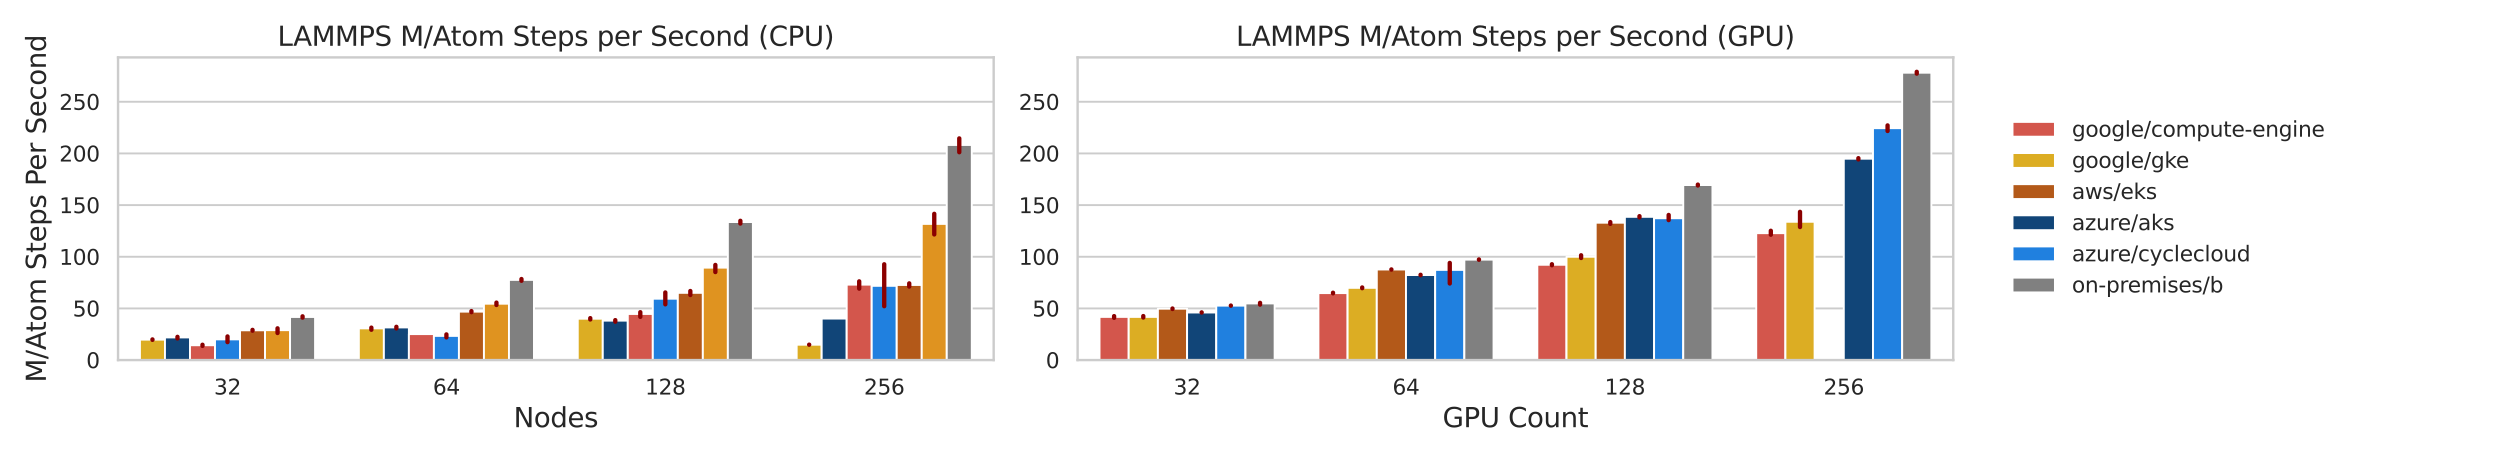 <?xml version="1.0" encoding="utf-8" standalone="no"?>
<!DOCTYPE svg PUBLIC "-//W3C//DTD SVG 1.1//EN"
  "http://www.w3.org/Graphics/SVG/1.1/DTD/svg11.dtd">
<svg xmlns:xlink="http://www.w3.org/1999/xlink" width="1296pt" height="237.6pt" viewBox="0 0 1296 237.6" xmlns="http://www.w3.org/2000/svg" version="1.1">
 <defs>
  <style type="text/css">*{stroke-linejoin: round; stroke-linecap: butt}</style>
 </defs>
 <g id="figure_1">
  <g id="patch_1">
   <path d="M 0 237.6 
L 1296 237.6 
L 1296 0 
L 0 0 
z
" style="fill: #ffffff"/>
  </g>
  <g id="axes_1">
   <g id="patch_2">
    <path d="M 61.2 186.66 
L 515.12 186.66 
L 515.12 29.76 
L 61.2 29.76 
z
" style="fill: #ffffff"/>
   </g>
   <g id="matplotlib.axis_1">
    <g id="xtick_1">
     <g id="text_1">
      <!-- 32 -->
      <g style="fill: #262626" transform="translate(110.941 204.518) scale(0.11 -0.11)">
       <defs>
        <path id="DejaVuSans-33" d="M 2597 2516 
Q 3050 2419 3304 2112 
Q 3559 1806 3559 1356 
Q 3559 666 3084 287 
Q 2609 -91 1734 -91 
Q 1441 -91 1130 -33 
Q 819 25 488 141 
L 488 750 
Q 750 597 1062 519 
Q 1375 441 1716 441 
Q 2309 441 2620 675 
Q 2931 909 2931 1356 
Q 2931 1769 2642 2001 
Q 2353 2234 1838 2234 
L 1294 2234 
L 1294 2753 
L 1863 2753 
Q 2328 2753 2575 2939 
Q 2822 3125 2822 3475 
Q 2822 3834 2567 4026 
Q 2313 4219 1838 4219 
Q 1578 4219 1281 4162 
Q 984 4106 628 3988 
L 628 4550 
Q 988 4650 1302 4700 
Q 1616 4750 1894 4750 
Q 2613 4750 3031 4423 
Q 3450 4097 3450 3541 
Q 3450 3153 3228 2886 
Q 3006 2619 2597 2516 
z
" transform="scale(0.016)"/>
        <path id="DejaVuSans-32" d="M 1228 531 
L 3431 531 
L 3431 0 
L 469 0 
L 469 531 
Q 828 903 1448 1529 
Q 2069 2156 2228 2338 
Q 2531 2678 2651 2914 
Q 2772 3150 2772 3378 
Q 2772 3750 2511 3984 
Q 2250 4219 1831 4219 
Q 1534 4219 1204 4116 
Q 875 4013 500 3803 
L 500 4441 
Q 881 4594 1212 4672 
Q 1544 4750 1819 4750 
Q 2544 4750 2975 4387 
Q 3406 4025 3406 3419 
Q 3406 3131 3298 2873 
Q 3191 2616 2906 2266 
Q 2828 2175 2409 1742 
Q 1991 1309 1228 531 
z
" transform="scale(0.016)"/>
       </defs>
       <use xlink:href="#DejaVuSans-33"/>
       <use xlink:href="#DejaVuSans-32" x="63.623"/>
      </g>
     </g>
    </g>
    <g id="xtick_2">
     <g id="text_2">
      <!-- 64 -->
      <g style="fill: #262626" transform="translate(224.421 204.518) scale(0.11 -0.11)">
       <defs>
        <path id="DejaVuSans-36" d="M 2113 2584 
Q 1688 2584 1439 2293 
Q 1191 2003 1191 1497 
Q 1191 994 1439 701 
Q 1688 409 2113 409 
Q 2538 409 2786 701 
Q 3034 994 3034 1497 
Q 3034 2003 2786 2293 
Q 2538 2584 2113 2584 
z
M 3366 4563 
L 3366 3988 
Q 3128 4100 2886 4159 
Q 2644 4219 2406 4219 
Q 1781 4219 1451 3797 
Q 1122 3375 1075 2522 
Q 1259 2794 1537 2939 
Q 1816 3084 2150 3084 
Q 2853 3084 3261 2657 
Q 3669 2231 3669 1497 
Q 3669 778 3244 343 
Q 2819 -91 2113 -91 
Q 1303 -91 875 529 
Q 447 1150 447 2328 
Q 447 3434 972 4092 
Q 1497 4750 2381 4750 
Q 2619 4750 2861 4703 
Q 3103 4656 3366 4563 
z
" transform="scale(0.016)"/>
        <path id="DejaVuSans-34" d="M 2419 4116 
L 825 1625 
L 2419 1625 
L 2419 4116 
z
M 2253 4666 
L 3047 4666 
L 3047 1625 
L 3713 1625 
L 3713 1100 
L 3047 1100 
L 3047 0 
L 2419 0 
L 2419 1100 
L 313 1100 
L 313 1709 
L 2253 4666 
z
" transform="scale(0.016)"/>
       </defs>
       <use xlink:href="#DejaVuSans-36"/>
       <use xlink:href="#DejaVuSans-34" x="63.623"/>
      </g>
     </g>
    </g>
    <g id="xtick_3">
     <g id="text_3">
      <!-- 128 -->
      <g style="fill: #262626" transform="translate(334.402 204.518) scale(0.11 -0.11)">
       <defs>
        <path id="DejaVuSans-31" d="M 794 531 
L 1825 531 
L 1825 4091 
L 703 3866 
L 703 4441 
L 1819 4666 
L 2450 4666 
L 2450 531 
L 3481 531 
L 3481 0 
L 794 0 
L 794 531 
z
" transform="scale(0.016)"/>
        <path id="DejaVuSans-38" d="M 2034 2216 
Q 1584 2216 1326 1975 
Q 1069 1734 1069 1313 
Q 1069 891 1326 650 
Q 1584 409 2034 409 
Q 2484 409 2743 651 
Q 3003 894 3003 1313 
Q 3003 1734 2745 1975 
Q 2488 2216 2034 2216 
z
M 1403 2484 
Q 997 2584 770 2862 
Q 544 3141 544 3541 
Q 544 4100 942 4425 
Q 1341 4750 2034 4750 
Q 2731 4750 3128 4425 
Q 3525 4100 3525 3541 
Q 3525 3141 3298 2862 
Q 3072 2584 2669 2484 
Q 3125 2378 3379 2068 
Q 3634 1759 3634 1313 
Q 3634 634 3220 271 
Q 2806 -91 2034 -91 
Q 1263 -91 848 271 
Q 434 634 434 1313 
Q 434 1759 690 2068 
Q 947 2378 1403 2484 
z
M 1172 3481 
Q 1172 3119 1398 2916 
Q 1625 2713 2034 2713 
Q 2441 2713 2670 2916 
Q 2900 3119 2900 3481 
Q 2900 3844 2670 4047 
Q 2441 4250 2034 4250 
Q 1625 4250 1398 4047 
Q 1172 3844 1172 3481 
z
" transform="scale(0.016)"/>
       </defs>
       <use xlink:href="#DejaVuSans-31"/>
       <use xlink:href="#DejaVuSans-32" x="63.623"/>
       <use xlink:href="#DejaVuSans-38" x="127.246"/>
      </g>
     </g>
    </g>
    <g id="xtick_4">
     <g id="text_4">
      <!-- 256 -->
      <g style="fill: #262626" transform="translate(447.882 204.518) scale(0.11 -0.11)">
       <defs>
        <path id="DejaVuSans-35" d="M 691 4666 
L 3169 4666 
L 3169 4134 
L 1269 4134 
L 1269 2991 
Q 1406 3038 1543 3061 
Q 1681 3084 1819 3084 
Q 2600 3084 3056 2656 
Q 3513 2228 3513 1497 
Q 3513 744 3044 326 
Q 2575 -91 1722 -91 
Q 1428 -91 1123 -41 
Q 819 9 494 109 
L 494 744 
Q 775 591 1075 516 
Q 1375 441 1709 441 
Q 2250 441 2565 725 
Q 2881 1009 2881 1497 
Q 2881 1984 2565 2268 
Q 2250 2553 1709 2553 
Q 1456 2553 1204 2497 
Q 953 2441 691 2322 
L 691 4666 
z
" transform="scale(0.016)"/>
       </defs>
       <use xlink:href="#DejaVuSans-32"/>
       <use xlink:href="#DejaVuSans-35" x="63.623"/>
       <use xlink:href="#DejaVuSans-36" x="127.246"/>
      </g>
     </g>
    </g>
    <g id="text_5">
     <!-- Nodes -->
     <g style="fill: #262626" transform="translate(266.242 221.444) scale(0.14 -0.14)">
      <defs>
       <path id="DejaVuSans-4e" d="M 628 4666 
L 1478 4666 
L 3547 763 
L 3547 4666 
L 4159 4666 
L 4159 0 
L 3309 0 
L 1241 3903 
L 1241 0 
L 628 0 
L 628 4666 
z
" transform="scale(0.016)"/>
       <path id="DejaVuSans-6f" d="M 1959 3097 
Q 1497 3097 1228 2736 
Q 959 2375 959 1747 
Q 959 1119 1226 758 
Q 1494 397 1959 397 
Q 2419 397 2687 759 
Q 2956 1122 2956 1747 
Q 2956 2369 2687 2733 
Q 2419 3097 1959 3097 
z
M 1959 3584 
Q 2709 3584 3137 3096 
Q 3566 2609 3566 1747 
Q 3566 888 3137 398 
Q 2709 -91 1959 -91 
Q 1206 -91 779 398 
Q 353 888 353 1747 
Q 353 2609 779 3096 
Q 1206 3584 1959 3584 
z
" transform="scale(0.016)"/>
       <path id="DejaVuSans-64" d="M 2906 2969 
L 2906 4863 
L 3481 4863 
L 3481 0 
L 2906 0 
L 2906 525 
Q 2725 213 2448 61 
Q 2172 -91 1784 -91 
Q 1150 -91 751 415 
Q 353 922 353 1747 
Q 353 2572 751 3078 
Q 1150 3584 1784 3584 
Q 2172 3584 2448 3432 
Q 2725 3281 2906 2969 
z
M 947 1747 
Q 947 1113 1208 752 
Q 1469 391 1925 391 
Q 2381 391 2643 752 
Q 2906 1113 2906 1747 
Q 2906 2381 2643 2742 
Q 2381 3103 1925 3103 
Q 1469 3103 1208 2742 
Q 947 2381 947 1747 
z
" transform="scale(0.016)"/>
       <path id="DejaVuSans-65" d="M 3597 1894 
L 3597 1613 
L 953 1613 
Q 991 1019 1311 708 
Q 1631 397 2203 397 
Q 2534 397 2845 478 
Q 3156 559 3463 722 
L 3463 178 
Q 3153 47 2828 -22 
Q 2503 -91 2169 -91 
Q 1331 -91 842 396 
Q 353 884 353 1716 
Q 353 2575 817 3079 
Q 1281 3584 2069 3584 
Q 2775 3584 3186 3129 
Q 3597 2675 3597 1894 
z
M 3022 2063 
Q 3016 2534 2758 2815 
Q 2500 3097 2075 3097 
Q 1594 3097 1305 2825 
Q 1016 2553 972 2059 
L 3022 2063 
z
" transform="scale(0.016)"/>
       <path id="DejaVuSans-73" d="M 2834 3397 
L 2834 2853 
Q 2591 2978 2328 3040 
Q 2066 3103 1784 3103 
Q 1356 3103 1142 2972 
Q 928 2841 928 2578 
Q 928 2378 1081 2264 
Q 1234 2150 1697 2047 
L 1894 2003 
Q 2506 1872 2764 1633 
Q 3022 1394 3022 966 
Q 3022 478 2636 193 
Q 2250 -91 1575 -91 
Q 1294 -91 989 -36 
Q 684 19 347 128 
L 347 722 
Q 666 556 975 473 
Q 1284 391 1588 391 
Q 1994 391 2212 530 
Q 2431 669 2431 922 
Q 2431 1156 2273 1281 
Q 2116 1406 1581 1522 
L 1381 1569 
Q 847 1681 609 1914 
Q 372 2147 372 2553 
Q 372 3047 722 3315 
Q 1072 3584 1716 3584 
Q 2034 3584 2315 3537 
Q 2597 3491 2834 3397 
z
" transform="scale(0.016)"/>
      </defs>
      <use xlink:href="#DejaVuSans-4e"/>
      <use xlink:href="#DejaVuSans-6f" x="74.805"/>
      <use xlink:href="#DejaVuSans-64" x="135.986"/>
      <use xlink:href="#DejaVuSans-65" x="199.463"/>
      <use xlink:href="#DejaVuSans-73" x="260.986"/>
     </g>
    </g>
   </g>
   <g id="matplotlib.axis_2">
    <g id="ytick_1">
     <g id="line2d_1">
      <path d="M 61.2 186.66 
L 515.12 186.66 
" clip-path="url(#p2030075f00)" style="fill: none; stroke: #cccccc; stroke-linecap: round"/>
     </g>
     <g id="text_6">
      <!-- 0 -->
      <g style="fill: #262626" transform="translate(44.701 190.839) scale(0.11 -0.11)">
       <defs>
        <path id="DejaVuSans-30" d="M 2034 4250 
Q 1547 4250 1301 3770 
Q 1056 3291 1056 2328 
Q 1056 1369 1301 889 
Q 1547 409 2034 409 
Q 2525 409 2770 889 
Q 3016 1369 3016 2328 
Q 3016 3291 2770 3770 
Q 2525 4250 2034 4250 
z
M 2034 4750 
Q 2819 4750 3233 4129 
Q 3647 3509 3647 2328 
Q 3647 1150 3233 529 
Q 2819 -91 2034 -91 
Q 1250 -91 836 529 
Q 422 1150 422 2328 
Q 422 3509 836 4129 
Q 1250 4750 2034 4750 
z
" transform="scale(0.016)"/>
       </defs>
       <use xlink:href="#DejaVuSans-30"/>
      </g>
     </g>
    </g>
    <g id="ytick_2">
     <g id="line2d_2">
      <path d="M 61.2 159.881 
L 515.12 159.881 
" clip-path="url(#p2030075f00)" style="fill: none; stroke: #cccccc; stroke-linecap: round"/>
     </g>
     <g id="text_7">
      <!-- 50 -->
      <g style="fill: #262626" transform="translate(37.703 164.061) scale(0.11 -0.11)">
       <use xlink:href="#DejaVuSans-35"/>
       <use xlink:href="#DejaVuSans-30" x="63.623"/>
      </g>
     </g>
    </g>
    <g id="ytick_3">
     <g id="line2d_3">
      <path d="M 61.2 133.103 
L 515.12 133.103 
" clip-path="url(#p2030075f00)" style="fill: none; stroke: #cccccc; stroke-linecap: round"/>
     </g>
     <g id="text_8">
      <!-- 100 -->
      <g style="fill: #262626" transform="translate(30.704 137.282) scale(0.11 -0.11)">
       <use xlink:href="#DejaVuSans-31"/>
       <use xlink:href="#DejaVuSans-30" x="63.623"/>
       <use xlink:href="#DejaVuSans-30" x="127.246"/>
      </g>
     </g>
    </g>
    <g id="ytick_4">
     <g id="line2d_4">
      <path d="M 61.2 106.324 
L 515.12 106.324 
" clip-path="url(#p2030075f00)" style="fill: none; stroke: #cccccc; stroke-linecap: round"/>
     </g>
     <g id="text_9">
      <!-- 150 -->
      <g style="fill: #262626" transform="translate(30.704 110.503) scale(0.11 -0.11)">
       <use xlink:href="#DejaVuSans-31"/>
       <use xlink:href="#DejaVuSans-35" x="63.623"/>
       <use xlink:href="#DejaVuSans-30" x="127.246"/>
      </g>
     </g>
    </g>
    <g id="ytick_5">
     <g id="line2d_5">
      <path d="M 61.2 79.546 
L 515.12 79.546 
" clip-path="url(#p2030075f00)" style="fill: none; stroke: #cccccc; stroke-linecap: round"/>
     </g>
     <g id="text_10">
      <!-- 200 -->
      <g style="fill: #262626" transform="translate(30.704 83.725) scale(0.11 -0.11)">
       <use xlink:href="#DejaVuSans-32"/>
       <use xlink:href="#DejaVuSans-30" x="63.623"/>
       <use xlink:href="#DejaVuSans-30" x="127.246"/>
      </g>
     </g>
    </g>
    <g id="ytick_6">
     <g id="line2d_6">
      <path d="M 61.2 52.767 
L 515.12 52.767 
" clip-path="url(#p2030075f00)" style="fill: none; stroke: #cccccc; stroke-linecap: round"/>
     </g>
     <g id="text_11">
      <!-- 250 -->
      <g style="fill: #262626" transform="translate(30.704 56.946) scale(0.11 -0.11)">
       <use xlink:href="#DejaVuSans-32"/>
       <use xlink:href="#DejaVuSans-35" x="63.623"/>
       <use xlink:href="#DejaVuSans-30" x="127.246"/>
      </g>
     </g>
    </g>
    <g id="text_12">
     <!-- M/Atom Steps Per Second -->
     <g style="fill: #262626" transform="translate(23.792 198.295) rotate(-90) scale(0.14 -0.14)">
      <defs>
       <path id="DejaVuSans-4d" d="M 628 4666 
L 1569 4666 
L 2759 1491 
L 3956 4666 
L 4897 4666 
L 4897 0 
L 4281 0 
L 4281 4097 
L 3078 897 
L 2444 897 
L 1241 4097 
L 1241 0 
L 628 0 
L 628 4666 
z
" transform="scale(0.016)"/>
       <path id="DejaVuSans-2f" d="M 1625 4666 
L 2156 4666 
L 531 -594 
L 0 -594 
L 1625 4666 
z
" transform="scale(0.016)"/>
       <path id="DejaVuSans-41" d="M 2188 4044 
L 1331 1722 
L 3047 1722 
L 2188 4044 
z
M 1831 4666 
L 2547 4666 
L 4325 0 
L 3669 0 
L 3244 1197 
L 1141 1197 
L 716 0 
L 50 0 
L 1831 4666 
z
" transform="scale(0.016)"/>
       <path id="DejaVuSans-74" d="M 1172 4494 
L 1172 3500 
L 2356 3500 
L 2356 3053 
L 1172 3053 
L 1172 1153 
Q 1172 725 1289 603 
Q 1406 481 1766 481 
L 2356 481 
L 2356 0 
L 1766 0 
Q 1100 0 847 248 
Q 594 497 594 1153 
L 594 3053 
L 172 3053 
L 172 3500 
L 594 3500 
L 594 4494 
L 1172 4494 
z
" transform="scale(0.016)"/>
       <path id="DejaVuSans-6d" d="M 3328 2828 
Q 3544 3216 3844 3400 
Q 4144 3584 4550 3584 
Q 5097 3584 5394 3201 
Q 5691 2819 5691 2113 
L 5691 0 
L 5113 0 
L 5113 2094 
Q 5113 2597 4934 2840 
Q 4756 3084 4391 3084 
Q 3944 3084 3684 2787 
Q 3425 2491 3425 1978 
L 3425 0 
L 2847 0 
L 2847 2094 
Q 2847 2600 2669 2842 
Q 2491 3084 2119 3084 
Q 1678 3084 1418 2786 
Q 1159 2488 1159 1978 
L 1159 0 
L 581 0 
L 581 3500 
L 1159 3500 
L 1159 2956 
Q 1356 3278 1631 3431 
Q 1906 3584 2284 3584 
Q 2666 3584 2933 3390 
Q 3200 3197 3328 2828 
z
" transform="scale(0.016)"/>
       <path id="DejaVuSans-20" transform="scale(0.016)"/>
       <path id="DejaVuSans-53" d="M 3425 4513 
L 3425 3897 
Q 3066 4069 2747 4153 
Q 2428 4238 2131 4238 
Q 1616 4238 1336 4038 
Q 1056 3838 1056 3469 
Q 1056 3159 1242 3001 
Q 1428 2844 1947 2747 
L 2328 2669 
Q 3034 2534 3370 2195 
Q 3706 1856 3706 1288 
Q 3706 609 3251 259 
Q 2797 -91 1919 -91 
Q 1588 -91 1214 -16 
Q 841 59 441 206 
L 441 856 
Q 825 641 1194 531 
Q 1563 422 1919 422 
Q 2459 422 2753 634 
Q 3047 847 3047 1241 
Q 3047 1584 2836 1778 
Q 2625 1972 2144 2069 
L 1759 2144 
Q 1053 2284 737 2584 
Q 422 2884 422 3419 
Q 422 4038 858 4394 
Q 1294 4750 2059 4750 
Q 2388 4750 2728 4690 
Q 3069 4631 3425 4513 
z
" transform="scale(0.016)"/>
       <path id="DejaVuSans-70" d="M 1159 525 
L 1159 -1331 
L 581 -1331 
L 581 3500 
L 1159 3500 
L 1159 2969 
Q 1341 3281 1617 3432 
Q 1894 3584 2278 3584 
Q 2916 3584 3314 3078 
Q 3713 2572 3713 1747 
Q 3713 922 3314 415 
Q 2916 -91 2278 -91 
Q 1894 -91 1617 61 
Q 1341 213 1159 525 
z
M 3116 1747 
Q 3116 2381 2855 2742 
Q 2594 3103 2138 3103 
Q 1681 3103 1420 2742 
Q 1159 2381 1159 1747 
Q 1159 1113 1420 752 
Q 1681 391 2138 391 
Q 2594 391 2855 752 
Q 3116 1113 3116 1747 
z
" transform="scale(0.016)"/>
       <path id="DejaVuSans-50" d="M 1259 4147 
L 1259 2394 
L 2053 2394 
Q 2494 2394 2734 2622 
Q 2975 2850 2975 3272 
Q 2975 3691 2734 3919 
Q 2494 4147 2053 4147 
L 1259 4147 
z
M 628 4666 
L 2053 4666 
Q 2838 4666 3239 4311 
Q 3641 3956 3641 3272 
Q 3641 2581 3239 2228 
Q 2838 1875 2053 1875 
L 1259 1875 
L 1259 0 
L 628 0 
L 628 4666 
z
" transform="scale(0.016)"/>
       <path id="DejaVuSans-72" d="M 2631 2963 
Q 2534 3019 2420 3045 
Q 2306 3072 2169 3072 
Q 1681 3072 1420 2755 
Q 1159 2438 1159 1844 
L 1159 0 
L 581 0 
L 581 3500 
L 1159 3500 
L 1159 2956 
Q 1341 3275 1631 3429 
Q 1922 3584 2338 3584 
Q 2397 3584 2469 3576 
Q 2541 3569 2628 3553 
L 2631 2963 
z
" transform="scale(0.016)"/>
       <path id="DejaVuSans-63" d="M 3122 3366 
L 3122 2828 
Q 2878 2963 2633 3030 
Q 2388 3097 2138 3097 
Q 1578 3097 1268 2742 
Q 959 2388 959 1747 
Q 959 1106 1268 751 
Q 1578 397 2138 397 
Q 2388 397 2633 464 
Q 2878 531 3122 666 
L 3122 134 
Q 2881 22 2623 -34 
Q 2366 -91 2075 -91 
Q 1284 -91 818 406 
Q 353 903 353 1747 
Q 353 2603 823 3093 
Q 1294 3584 2113 3584 
Q 2378 3584 2631 3529 
Q 2884 3475 3122 3366 
z
" transform="scale(0.016)"/>
       <path id="DejaVuSans-6e" d="M 3513 2113 
L 3513 0 
L 2938 0 
L 2938 2094 
Q 2938 2591 2744 2837 
Q 2550 3084 2163 3084 
Q 1697 3084 1428 2787 
Q 1159 2491 1159 1978 
L 1159 0 
L 581 0 
L 581 3500 
L 1159 3500 
L 1159 2956 
Q 1366 3272 1645 3428 
Q 1925 3584 2291 3584 
Q 2894 3584 3203 3211 
Q 3513 2838 3513 2113 
z
" transform="scale(0.016)"/>
      </defs>
      <use xlink:href="#DejaVuSans-4d"/>
      <use xlink:href="#DejaVuSans-2f" x="86.279"/>
      <use xlink:href="#DejaVuSans-41" x="119.971"/>
      <use xlink:href="#DejaVuSans-74" x="186.629"/>
      <use xlink:href="#DejaVuSans-6f" x="225.838"/>
      <use xlink:href="#DejaVuSans-6d" x="287.02"/>
      <use xlink:href="#DejaVuSans-20" x="384.432"/>
      <use xlink:href="#DejaVuSans-53" x="416.219"/>
      <use xlink:href="#DejaVuSans-74" x="479.695"/>
      <use xlink:href="#DejaVuSans-65" x="518.904"/>
      <use xlink:href="#DejaVuSans-70" x="580.428"/>
      <use xlink:href="#DejaVuSans-73" x="643.904"/>
      <use xlink:href="#DejaVuSans-20" x="696.004"/>
      <use xlink:href="#DejaVuSans-50" x="727.791"/>
      <use xlink:href="#DejaVuSans-65" x="784.469"/>
      <use xlink:href="#DejaVuSans-72" x="845.992"/>
      <use xlink:href="#DejaVuSans-20" x="887.105"/>
      <use xlink:href="#DejaVuSans-53" x="918.893"/>
      <use xlink:href="#DejaVuSans-65" x="982.369"/>
      <use xlink:href="#DejaVuSans-63" x="1043.893"/>
      <use xlink:href="#DejaVuSans-6f" x="1098.873"/>
      <use xlink:href="#DejaVuSans-6e" x="1160.055"/>
      <use xlink:href="#DejaVuSans-64" x="1223.434"/>
     </g>
    </g>
   </g>
   <g id="patch_3">
    <path d="M 72.548 186.66 
L 85.517 186.66 
L 85.517 176.057 
L 72.548 176.057 
z
" clip-path="url(#p2030075f00)" style="fill: #dcad23; stroke: #ffffff; stroke-linejoin: miter"/>
   </g>
   <g id="patch_4">
    <path d="M 186.028 186.66 
L 198.997 186.66 
L 198.997 170.239 
L 186.028 170.239 
z
" clip-path="url(#p2030075f00)" style="fill: #dcad23; stroke: #ffffff; stroke-linejoin: miter"/>
   </g>
   <g id="patch_5">
    <path d="M 299.508 186.66 
L 312.477 186.66 
L 312.477 165.217 
L 299.508 165.217 
z
" clip-path="url(#p2030075f00)" style="fill: #dcad23; stroke: #ffffff; stroke-linejoin: miter"/>
   </g>
   <g id="patch_6">
    <path d="M 412.988 186.66 
L 425.957 186.66 
L 425.957 178.687 
L 412.988 178.687 
z
" clip-path="url(#p2030075f00)" style="fill: #dcad23; stroke: #ffffff; stroke-linejoin: miter"/>
   </g>
   <g id="patch_7">
    <path d="M 85.517 186.66 
L 98.486 186.66 
L 98.486 174.931 
L 85.517 174.931 
z
" clip-path="url(#p2030075f00)" style="fill: #114578; stroke: #ffffff; stroke-linejoin: miter"/>
   </g>
   <g id="patch_8">
    <path d="M 198.997 186.66 
L 211.966 186.66 
L 211.966 169.752 
L 198.997 169.752 
z
" clip-path="url(#p2030075f00)" style="fill: #114578; stroke: #ffffff; stroke-linejoin: miter"/>
   </g>
   <g id="patch_9">
    <path d="M 312.477 186.66 
L 325.446 186.66 
L 325.446 166.227 
L 312.477 166.227 
z
" clip-path="url(#p2030075f00)" style="fill: #114578; stroke: #ffffff; stroke-linejoin: miter"/>
   </g>
   <g id="patch_10">
    <path d="M 425.957 186.66 
L 438.926 186.66 
L 438.926 165.162 
L 425.957 165.162 
z
" clip-path="url(#p2030075f00)" style="fill: #114578; stroke: #ffffff; stroke-linejoin: miter"/>
   </g>
   <g id="patch_11">
    <path d="M 98.486 186.66 
L 111.455 186.66 
L 111.455 178.98 
L 98.486 178.98 
z
" clip-path="url(#p2030075f00)" style="fill: #d3564c; stroke: #ffffff; stroke-linejoin: miter"/>
   </g>
   <g id="patch_12">
    <path d="M 211.966 186.66 
L 224.935 186.66 
L 224.935 173.203 
L 211.966 173.203 
z
" clip-path="url(#p2030075f00)" style="fill: #d3564c; stroke: #ffffff; stroke-linejoin: miter"/>
   </g>
   <g id="patch_13">
    <path d="M 325.446 186.66 
L 338.415 186.66 
L 338.415 162.752 
L 325.446 162.752 
z
" clip-path="url(#p2030075f00)" style="fill: #d3564c; stroke: #ffffff; stroke-linejoin: miter"/>
   </g>
   <g id="patch_14">
    <path d="M 438.926 186.66 
L 451.895 186.66 
L 451.895 147.54 
L 438.926 147.54 
z
" clip-path="url(#p2030075f00)" style="fill: #d3564c; stroke: #ffffff; stroke-linejoin: miter"/>
   </g>
   <g id="patch_15">
    <path d="M 111.455 186.66 
L 124.425 186.66 
L 124.425 175.923 
L 111.455 175.923 
z
" clip-path="url(#p2030075f00)" style="fill: #2080df; stroke: #ffffff; stroke-linejoin: miter"/>
   </g>
   <g id="patch_16">
    <path d="M 224.935 186.66 
L 237.905 186.66 
L 237.905 174.138 
L 224.935 174.138 
z
" clip-path="url(#p2030075f00)" style="fill: #2080df; stroke: #ffffff; stroke-linejoin: miter"/>
   </g>
   <g id="patch_17">
    <path d="M 338.415 186.66 
L 351.385 186.66 
L 351.385 154.839 
L 338.415 154.839 
z
" clip-path="url(#p2030075f00)" style="fill: #2080df; stroke: #ffffff; stroke-linejoin: miter"/>
   </g>
   <g id="patch_18">
    <path d="M 451.895 186.66 
L 464.865 186.66 
L 464.865 148.18 
L 451.895 148.18 
z
" clip-path="url(#p2030075f00)" style="fill: #2080df; stroke: #ffffff; stroke-linejoin: miter"/>
   </g>
   <g id="patch_19">
    <path d="M 124.425 186.66 
L 137.394 186.66 
L 137.394 171.219 
L 124.425 171.219 
z
" clip-path="url(#p2030075f00)" style="fill: #b35919; stroke: #ffffff; stroke-linejoin: miter"/>
   </g>
   <g id="patch_20">
    <path d="M 237.905 186.66 
L 250.874 186.66 
L 250.874 161.546 
L 237.905 161.546 
z
" clip-path="url(#p2030075f00)" style="fill: #b35919; stroke: #ffffff; stroke-linejoin: miter"/>
   </g>
   <g id="patch_21">
    <path d="M 351.385 186.66 
L 364.354 186.66 
L 364.354 151.818 
L 351.385 151.818 
z
" clip-path="url(#p2030075f00)" style="fill: #b35919; stroke: #ffffff; stroke-linejoin: miter"/>
   </g>
   <g id="patch_22">
    <path d="M 464.865 186.66 
L 477.834 186.66 
L 477.834 147.732 
L 464.865 147.732 
z
" clip-path="url(#p2030075f00)" style="fill: #b35919; stroke: #ffffff; stroke-linejoin: miter"/>
   </g>
   <g id="patch_23">
    <path d="M 137.394 186.66 
L 150.363 186.66 
L 150.363 171.143 
L 137.394 171.143 
z
" clip-path="url(#p2030075f00)" style="fill: #df9320; stroke: #ffffff; stroke-linejoin: miter"/>
   </g>
   <g id="patch_24">
    <path d="M 250.874 186.66 
L 263.843 186.66 
L 263.843 157.454 
L 250.874 157.454 
z
" clip-path="url(#p2030075f00)" style="fill: #df9320; stroke: #ffffff; stroke-linejoin: miter"/>
   </g>
   <g id="patch_25">
    <path d="M 364.354 186.66 
L 377.323 186.66 
L 377.323 138.726 
L 364.354 138.726 
z
" clip-path="url(#p2030075f00)" style="fill: #df9320; stroke: #ffffff; stroke-linejoin: miter"/>
   </g>
   <g id="patch_26">
    <path d="M 477.834 186.66 
L 490.803 186.66 
L 490.803 116.08 
L 477.834 116.08 
z
" clip-path="url(#p2030075f00)" style="fill: #df9320; stroke: #ffffff; stroke-linejoin: miter"/>
   </g>
   <g id="patch_27">
    <path d="M 150.363 186.66 
L 163.332 186.66 
L 163.332 164.315 
L 150.363 164.315 
z
" clip-path="url(#p2030075f00)" style="fill: #808080; stroke: #ffffff; stroke-linejoin: miter"/>
   </g>
   <g id="patch_28">
    <path d="M 263.843 186.66 
L 276.812 186.66 
L 276.812 145.096 
L 263.843 145.096 
z
" clip-path="url(#p2030075f00)" style="fill: #808080; stroke: #ffffff; stroke-linejoin: miter"/>
   </g>
   <g id="patch_29">
    <path d="M 377.323 186.66 
L 390.292 186.66 
L 390.292 115.117 
L 377.323 115.117 
z
" clip-path="url(#p2030075f00)" style="fill: #808080; stroke: #ffffff; stroke-linejoin: miter"/>
   </g>
   <g id="patch_30">
    <path d="M 490.803 186.66 
L 503.772 186.66 
L 503.772 75.144 
L 490.803 75.144 
z
" clip-path="url(#p2030075f00)" style="fill: #808080; stroke: #ffffff; stroke-linejoin: miter"/>
   </g>
   <g id="patch_31">
    <path d="M 117.94 186.66 
L 117.94 186.66 
L 117.94 186.66 
L 117.94 186.66 
z
" clip-path="url(#p2030075f00)" style="fill: #dcad23; stroke: #ffffff; stroke-linejoin: miter"/>
   </g>
   <g id="patch_32">
    <path d="M 117.94 186.66 
L 117.94 186.66 
L 117.94 186.66 
L 117.94 186.66 
z
" clip-path="url(#p2030075f00)" style="fill: #114578; stroke: #ffffff; stroke-linejoin: miter"/>
   </g>
   <g id="patch_33">
    <path d="M 117.94 186.66 
L 117.94 186.66 
L 117.94 186.66 
L 117.94 186.66 
z
" clip-path="url(#p2030075f00)" style="fill: #d3564c; stroke: #ffffff; stroke-linejoin: miter"/>
   </g>
   <g id="patch_34">
    <path d="M 117.94 186.66 
L 117.94 186.66 
L 117.94 186.66 
L 117.94 186.66 
z
" clip-path="url(#p2030075f00)" style="fill: #2080df; stroke: #ffffff; stroke-linejoin: miter"/>
   </g>
   <g id="patch_35">
    <path d="M 117.94 186.66 
L 117.94 186.66 
L 117.94 186.66 
L 117.94 186.66 
z
" clip-path="url(#p2030075f00)" style="fill: #b35919; stroke: #ffffff; stroke-linejoin: miter"/>
   </g>
   <g id="patch_36">
    <path d="M 117.94 186.66 
L 117.94 186.66 
L 117.94 186.66 
L 117.94 186.66 
z
" clip-path="url(#p2030075f00)" style="fill: #df9320; stroke: #ffffff; stroke-linejoin: miter"/>
   </g>
   <g id="patch_37">
    <path d="M 117.94 186.66 
L 117.94 186.66 
L 117.94 186.66 
L 117.94 186.66 
z
" clip-path="url(#p2030075f00)" style="fill: #808080; stroke: #ffffff; stroke-linejoin: miter"/>
   </g>
   <g id="line2d_7">
    <path d="M 79.033 176.176 
L 79.033 175.955 
" clip-path="url(#p2030075f00)" style="fill: none; stroke: #8b0000; stroke-width: 2.25; stroke-linecap: round"/>
   </g>
   <g id="line2d_8">
    <path d="M 192.513 170.943 
L 192.513 169.845 
" clip-path="url(#p2030075f00)" style="fill: none; stroke: #8b0000; stroke-width: 2.25; stroke-linecap: round"/>
   </g>
   <g id="line2d_9">
    <path d="M 305.993 165.618 
L 305.993 164.924 
" clip-path="url(#p2030075f00)" style="fill: none; stroke: #8b0000; stroke-width: 2.25; stroke-linecap: round"/>
   </g>
   <g id="line2d_10">
    <path d="M 419.473 178.708 
L 419.473 178.666 
" clip-path="url(#p2030075f00)" style="fill: none; stroke: #8b0000; stroke-width: 2.25; stroke-linecap: round"/>
   </g>
   <g id="line2d_11">
    <path d="M 92.002 175.47 
L 92.002 174.622 
" clip-path="url(#p2030075f00)" style="fill: none; stroke: #8b0000; stroke-width: 2.25; stroke-linecap: round"/>
   </g>
   <g id="line2d_12">
    <path d="M 205.482 170.266 
L 205.482 169.414 
" clip-path="url(#p2030075f00)" style="fill: none; stroke: #8b0000; stroke-width: 2.25; stroke-linecap: round"/>
   </g>
   <g id="line2d_13">
    <path d="M 318.962 166.772 
L 318.962 165.95 
" clip-path="url(#p2030075f00)" style="fill: none; stroke: #8b0000; stroke-width: 2.25; stroke-linecap: round"/>
   </g>
   <g id="line2d_14">
    <path clip-path="url(#p2030075f00)" style="fill: none; stroke: #8b0000; stroke-width: 2.25; stroke-linecap: round"/>
   </g>
   <g id="line2d_15">
    <path d="M 104.971 179.309 
L 104.971 178.715 
" clip-path="url(#p2030075f00)" style="fill: none; stroke: #8b0000; stroke-width: 2.25; stroke-linecap: round"/>
   </g>
   <g id="line2d_16">
    <path clip-path="url(#p2030075f00)" style="fill: none; stroke: #8b0000; stroke-width: 2.25; stroke-linecap: round"/>
   </g>
   <g id="line2d_17">
    <path d="M 331.931 164.258 
L 331.931 161.84 
" clip-path="url(#p2030075f00)" style="fill: none; stroke: #8b0000; stroke-width: 2.25; stroke-linecap: round"/>
   </g>
   <g id="line2d_18">
    <path d="M 445.411 149.623 
L 445.411 145.852 
" clip-path="url(#p2030075f00)" style="fill: none; stroke: #8b0000; stroke-width: 2.25; stroke-linecap: round"/>
   </g>
   <g id="line2d_19">
    <path d="M 117.94 177.359 
L 117.94 174.413 
" clip-path="url(#p2030075f00)" style="fill: none; stroke: #8b0000; stroke-width: 2.25; stroke-linecap: round"/>
   </g>
   <g id="line2d_20">
    <path d="M 231.42 174.907 
L 231.42 173.356 
" clip-path="url(#p2030075f00)" style="fill: none; stroke: #8b0000; stroke-width: 2.25; stroke-linecap: round"/>
   </g>
   <g id="line2d_21">
    <path d="M 344.9 157.763 
L 344.9 151.61 
" clip-path="url(#p2030075f00)" style="fill: none; stroke: #8b0000; stroke-width: 2.25; stroke-linecap: round"/>
   </g>
   <g id="line2d_22">
    <path d="M 458.38 158.741 
L 458.38 137.002 
" clip-path="url(#p2030075f00)" style="fill: none; stroke: #8b0000; stroke-width: 2.25; stroke-linecap: round"/>
   </g>
   <g id="line2d_23">
    <path d="M 130.909 171.444 
L 130.909 171.005 
" clip-path="url(#p2030075f00)" style="fill: none; stroke: #8b0000; stroke-width: 2.25; stroke-linecap: round"/>
   </g>
   <g id="line2d_24">
    <path d="M 244.389 161.82 
L 244.389 161.278 
" clip-path="url(#p2030075f00)" style="fill: none; stroke: #8b0000; stroke-width: 2.25; stroke-linecap: round"/>
   </g>
   <g id="line2d_25">
    <path d="M 357.869 152.934 
L 357.869 150.86 
" clip-path="url(#p2030075f00)" style="fill: none; stroke: #8b0000; stroke-width: 2.25; stroke-linecap: round"/>
   </g>
   <g id="line2d_26">
    <path d="M 471.349 148.563 
L 471.349 146.901 
" clip-path="url(#p2030075f00)" style="fill: none; stroke: #8b0000; stroke-width: 2.25; stroke-linecap: round"/>
   </g>
   <g id="line2d_27">
    <path d="M 143.878 172.63 
L 143.878 170.207 
" clip-path="url(#p2030075f00)" style="fill: none; stroke: #8b0000; stroke-width: 2.25; stroke-linecap: round"/>
   </g>
   <g id="line2d_28">
    <path d="M 257.358 158.103 
L 257.358 156.868 
" clip-path="url(#p2030075f00)" style="fill: none; stroke: #8b0000; stroke-width: 2.25; stroke-linecap: round"/>
   </g>
   <g id="line2d_29">
    <path d="M 370.838 141.038 
L 370.838 137.343 
" clip-path="url(#p2030075f00)" style="fill: none; stroke: #8b0000; stroke-width: 2.25; stroke-linecap: round"/>
   </g>
   <g id="line2d_30">
    <path d="M 484.318 121.532 
L 484.318 110.848 
" clip-path="url(#p2030075f00)" style="fill: none; stroke: #8b0000; stroke-width: 2.25; stroke-linecap: round"/>
   </g>
   <g id="line2d_31">
    <path d="M 156.847 164.649 
L 156.847 163.98 
" clip-path="url(#p2030075f00)" style="fill: none; stroke: #8b0000; stroke-width: 2.25; stroke-linecap: round"/>
   </g>
   <g id="line2d_32">
    <path d="M 270.327 145.562 
L 270.327 144.657 
" clip-path="url(#p2030075f00)" style="fill: none; stroke: #8b0000; stroke-width: 2.25; stroke-linecap: round"/>
   </g>
   <g id="line2d_33">
    <path d="M 383.807 115.888 
L 383.807 114.455 
" clip-path="url(#p2030075f00)" style="fill: none; stroke: #8b0000; stroke-width: 2.25; stroke-linecap: round"/>
   </g>
   <g id="line2d_34">
    <path d="M 497.287 78.916 
L 497.287 71.741 
" clip-path="url(#p2030075f00)" style="fill: none; stroke: #8b0000; stroke-width: 2.25; stroke-linecap: round"/>
   </g>
   <g id="patch_38">
    <path d="M 61.2 186.66 
L 61.2 29.76 
" style="fill: none; stroke: #cccccc; stroke-width: 1.25; stroke-linejoin: miter; stroke-linecap: square"/>
   </g>
   <g id="patch_39">
    <path d="M 515.12 186.66 
L 515.12 29.76 
" style="fill: none; stroke: #cccccc; stroke-width: 1.25; stroke-linejoin: miter; stroke-linecap: square"/>
   </g>
   <g id="patch_40">
    <path d="M 61.2 186.66 
L 515.12 186.66 
" style="fill: none; stroke: #cccccc; stroke-width: 1.25; stroke-linejoin: miter; stroke-linecap: square"/>
   </g>
   <g id="patch_41">
    <path d="M 61.2 29.76 
L 515.12 29.76 
" style="fill: none; stroke: #cccccc; stroke-width: 1.25; stroke-linejoin: miter; stroke-linecap: square"/>
   </g>
   <g id="text_13">
    <!-- LAMMPS M/Atom Steps per Second (CPU) -->
    <g style="fill: #262626" transform="translate(143.865 23.76) scale(0.14 -0.14)">
     <defs>
      <path id="DejaVuSans-4c" d="M 628 4666 
L 1259 4666 
L 1259 531 
L 3531 531 
L 3531 0 
L 628 0 
L 628 4666 
z
" transform="scale(0.016)"/>
      <path id="DejaVuSans-28" d="M 1984 4856 
Q 1566 4138 1362 3434 
Q 1159 2731 1159 2009 
Q 1159 1288 1364 580 
Q 1569 -128 1984 -844 
L 1484 -844 
Q 1016 -109 783 600 
Q 550 1309 550 2009 
Q 550 2706 781 3412 
Q 1013 4119 1484 4856 
L 1984 4856 
z
" transform="scale(0.016)"/>
      <path id="DejaVuSans-43" d="M 4122 4306 
L 4122 3641 
Q 3803 3938 3442 4084 
Q 3081 4231 2675 4231 
Q 1875 4231 1450 3742 
Q 1025 3253 1025 2328 
Q 1025 1406 1450 917 
Q 1875 428 2675 428 
Q 3081 428 3442 575 
Q 3803 722 4122 1019 
L 4122 359 
Q 3791 134 3420 21 
Q 3050 -91 2638 -91 
Q 1578 -91 968 557 
Q 359 1206 359 2328 
Q 359 3453 968 4101 
Q 1578 4750 2638 4750 
Q 3056 4750 3426 4639 
Q 3797 4528 4122 4306 
z
" transform="scale(0.016)"/>
      <path id="DejaVuSans-55" d="M 556 4666 
L 1191 4666 
L 1191 1831 
Q 1191 1081 1462 751 
Q 1734 422 2344 422 
Q 2950 422 3222 751 
Q 3494 1081 3494 1831 
L 3494 4666 
L 4128 4666 
L 4128 1753 
Q 4128 841 3676 375 
Q 3225 -91 2344 -91 
Q 1459 -91 1007 375 
Q 556 841 556 1753 
L 556 4666 
z
" transform="scale(0.016)"/>
      <path id="DejaVuSans-29" d="M 513 4856 
L 1013 4856 
Q 1481 4119 1714 3412 
Q 1947 2706 1947 2009 
Q 1947 1309 1714 600 
Q 1481 -109 1013 -844 
L 513 -844 
Q 928 -128 1133 580 
Q 1338 1288 1338 2009 
Q 1338 2731 1133 3434 
Q 928 4138 513 4856 
z
" transform="scale(0.016)"/>
     </defs>
     <use xlink:href="#DejaVuSans-4c"/>
     <use xlink:href="#DejaVuSans-41" x="57.963"/>
     <use xlink:href="#DejaVuSans-4d" x="126.371"/>
     <use xlink:href="#DejaVuSans-4d" x="212.65"/>
     <use xlink:href="#DejaVuSans-50" x="298.93"/>
     <use xlink:href="#DejaVuSans-53" x="359.232"/>
     <use xlink:href="#DejaVuSans-20" x="422.709"/>
     <use xlink:href="#DejaVuSans-4d" x="454.496"/>
     <use xlink:href="#DejaVuSans-2f" x="540.775"/>
     <use xlink:href="#DejaVuSans-41" x="574.467"/>
     <use xlink:href="#DejaVuSans-74" x="641.125"/>
     <use xlink:href="#DejaVuSans-6f" x="680.334"/>
     <use xlink:href="#DejaVuSans-6d" x="741.516"/>
     <use xlink:href="#DejaVuSans-20" x="838.928"/>
     <use xlink:href="#DejaVuSans-53" x="870.715"/>
     <use xlink:href="#DejaVuSans-74" x="934.191"/>
     <use xlink:href="#DejaVuSans-65" x="973.4"/>
     <use xlink:href="#DejaVuSans-70" x="1034.924"/>
     <use xlink:href="#DejaVuSans-73" x="1098.4"/>
     <use xlink:href="#DejaVuSans-20" x="1150.5"/>
     <use xlink:href="#DejaVuSans-70" x="1182.287"/>
     <use xlink:href="#DejaVuSans-65" x="1245.764"/>
     <use xlink:href="#DejaVuSans-72" x="1307.287"/>
     <use xlink:href="#DejaVuSans-20" x="1348.4"/>
     <use xlink:href="#DejaVuSans-53" x="1380.188"/>
     <use xlink:href="#DejaVuSans-65" x="1443.664"/>
     <use xlink:href="#DejaVuSans-63" x="1505.188"/>
     <use xlink:href="#DejaVuSans-6f" x="1560.168"/>
     <use xlink:href="#DejaVuSans-6e" x="1621.35"/>
     <use xlink:href="#DejaVuSans-64" x="1684.729"/>
     <use xlink:href="#DejaVuSans-20" x="1748.205"/>
     <use xlink:href="#DejaVuSans-28" x="1779.992"/>
     <use xlink:href="#DejaVuSans-43" x="1819.006"/>
     <use xlink:href="#DejaVuSans-50" x="1888.83"/>
     <use xlink:href="#DejaVuSans-55" x="1949.133"/>
     <use xlink:href="#DejaVuSans-29" x="2022.326"/>
    </g>
   </g>
  </g>
  <g id="axes_2">
   <g id="patch_42">
    <path d="M 558.64 186.66 
L 1012.56 186.66 
L 1012.56 29.76 
L 558.64 29.76 
z
" style="fill: #ffffff"/>
   </g>
   <g id="matplotlib.axis_3">
    <g id="xtick_5">
     <g id="text_14">
      <!-- 32 -->
      <g style="fill: #262626" transform="translate(608.381 204.518) scale(0.11 -0.11)">
       <use xlink:href="#DejaVuSans-33"/>
       <use xlink:href="#DejaVuSans-32" x="63.623"/>
      </g>
     </g>
    </g>
    <g id="xtick_6">
     <g id="text_15">
      <!-- 64 -->
      <g style="fill: #262626" transform="translate(721.861 204.518) scale(0.11 -0.11)">
       <use xlink:href="#DejaVuSans-36"/>
       <use xlink:href="#DejaVuSans-34" x="63.623"/>
      </g>
     </g>
    </g>
    <g id="xtick_7">
     <g id="text_16">
      <!-- 128 -->
      <g style="fill: #262626" transform="translate(831.842 204.518) scale(0.11 -0.11)">
       <use xlink:href="#DejaVuSans-31"/>
       <use xlink:href="#DejaVuSans-32" x="63.623"/>
       <use xlink:href="#DejaVuSans-38" x="127.246"/>
      </g>
     </g>
    </g>
    <g id="xtick_8">
     <g id="text_17">
      <!-- 256 -->
      <g style="fill: #262626" transform="translate(945.322 204.518) scale(0.11 -0.11)">
       <use xlink:href="#DejaVuSans-32"/>
       <use xlink:href="#DejaVuSans-35" x="63.623"/>
       <use xlink:href="#DejaVuSans-36" x="127.246"/>
      </g>
     </g>
    </g>
    <g id="text_18">
     <!-- GPU Count -->
     <g style="fill: #262626" transform="translate(747.82 221.444) scale(0.14 -0.14)">
      <defs>
       <path id="DejaVuSans-47" d="M 3809 666 
L 3809 1919 
L 2778 1919 
L 2778 2438 
L 4434 2438 
L 4434 434 
Q 4069 175 3628 42 
Q 3188 -91 2688 -91 
Q 1594 -91 976 548 
Q 359 1188 359 2328 
Q 359 3472 976 4111 
Q 1594 4750 2688 4750 
Q 3144 4750 3555 4637 
Q 3966 4525 4313 4306 
L 4313 3634 
Q 3963 3931 3569 4081 
Q 3175 4231 2741 4231 
Q 1884 4231 1454 3753 
Q 1025 3275 1025 2328 
Q 1025 1384 1454 906 
Q 1884 428 2741 428 
Q 3075 428 3337 486 
Q 3600 544 3809 666 
z
" transform="scale(0.016)"/>
       <path id="DejaVuSans-75" d="M 544 1381 
L 544 3500 
L 1119 3500 
L 1119 1403 
Q 1119 906 1312 657 
Q 1506 409 1894 409 
Q 2359 409 2629 706 
Q 2900 1003 2900 1516 
L 2900 3500 
L 3475 3500 
L 3475 0 
L 2900 0 
L 2900 538 
Q 2691 219 2414 64 
Q 2138 -91 1772 -91 
Q 1169 -91 856 284 
Q 544 659 544 1381 
z
M 1991 3584 
L 1991 3584 
z
" transform="scale(0.016)"/>
      </defs>
      <use xlink:href="#DejaVuSans-47"/>
      <use xlink:href="#DejaVuSans-50" x="77.49"/>
      <use xlink:href="#DejaVuSans-55" x="137.793"/>
      <use xlink:href="#DejaVuSans-20" x="210.986"/>
      <use xlink:href="#DejaVuSans-43" x="242.773"/>
      <use xlink:href="#DejaVuSans-6f" x="312.598"/>
      <use xlink:href="#DejaVuSans-75" x="373.779"/>
      <use xlink:href="#DejaVuSans-6e" x="437.158"/>
      <use xlink:href="#DejaVuSans-74" x="500.537"/>
     </g>
    </g>
   </g>
   <g id="matplotlib.axis_4">
    <g id="ytick_7">
     <g id="line2d_35">
      <path d="M 558.64 186.66 
L 1012.56 186.66 
" clip-path="url(#pe10e8a9a5e)" style="fill: none; stroke: #cccccc; stroke-linecap: round"/>
     </g>
     <g id="text_19">
      <!-- 0 -->
      <g style="fill: #262626" transform="translate(542.141 190.839) scale(0.11 -0.11)">
       <use xlink:href="#DejaVuSans-30"/>
      </g>
     </g>
    </g>
    <g id="ytick_8">
     <g id="line2d_36">
      <path d="M 558.64 159.881 
L 1012.56 159.881 
" clip-path="url(#pe10e8a9a5e)" style="fill: none; stroke: #cccccc; stroke-linecap: round"/>
     </g>
     <g id="text_20">
      <!-- 50 -->
      <g style="fill: #262626" transform="translate(535.143 164.061) scale(0.11 -0.11)">
       <use xlink:href="#DejaVuSans-35"/>
       <use xlink:href="#DejaVuSans-30" x="63.623"/>
      </g>
     </g>
    </g>
    <g id="ytick_9">
     <g id="line2d_37">
      <path d="M 558.64 133.103 
L 1012.56 133.103 
" clip-path="url(#pe10e8a9a5e)" style="fill: none; stroke: #cccccc; stroke-linecap: round"/>
     </g>
     <g id="text_21">
      <!-- 100 -->
      <g style="fill: #262626" transform="translate(528.144 137.282) scale(0.11 -0.11)">
       <use xlink:href="#DejaVuSans-31"/>
       <use xlink:href="#DejaVuSans-30" x="63.623"/>
       <use xlink:href="#DejaVuSans-30" x="127.246"/>
      </g>
     </g>
    </g>
    <g id="ytick_10">
     <g id="line2d_38">
      <path d="M 558.64 106.324 
L 1012.56 106.324 
" clip-path="url(#pe10e8a9a5e)" style="fill: none; stroke: #cccccc; stroke-linecap: round"/>
     </g>
     <g id="text_22">
      <!-- 150 -->
      <g style="fill: #262626" transform="translate(528.144 110.503) scale(0.11 -0.11)">
       <use xlink:href="#DejaVuSans-31"/>
       <use xlink:href="#DejaVuSans-35" x="63.623"/>
       <use xlink:href="#DejaVuSans-30" x="127.246"/>
      </g>
     </g>
    </g>
    <g id="ytick_11">
     <g id="line2d_39">
      <path d="M 558.64 79.546 
L 1012.56 79.546 
" clip-path="url(#pe10e8a9a5e)" style="fill: none; stroke: #cccccc; stroke-linecap: round"/>
     </g>
     <g id="text_23">
      <!-- 200 -->
      <g style="fill: #262626" transform="translate(528.144 83.725) scale(0.11 -0.11)">
       <use xlink:href="#DejaVuSans-32"/>
       <use xlink:href="#DejaVuSans-30" x="63.623"/>
       <use xlink:href="#DejaVuSans-30" x="127.246"/>
      </g>
     </g>
    </g>
    <g id="ytick_12">
     <g id="line2d_40">
      <path d="M 558.64 52.767 
L 1012.56 52.767 
" clip-path="url(#pe10e8a9a5e)" style="fill: none; stroke: #cccccc; stroke-linecap: round"/>
     </g>
     <g id="text_24">
      <!-- 250 -->
      <g style="fill: #262626" transform="translate(528.144 56.946) scale(0.11 -0.11)">
       <use xlink:href="#DejaVuSans-32"/>
       <use xlink:href="#DejaVuSans-35" x="63.623"/>
       <use xlink:href="#DejaVuSans-30" x="127.246"/>
      </g>
     </g>
    </g>
   </g>
   <g id="patch_43">
    <path d="M 569.988 186.66 
L 585.119 186.66 
L 585.119 164.298 
L 569.988 164.298 
z
" clip-path="url(#pe10e8a9a5e)" style="fill: #d3564c; stroke: #ffffff; stroke-linejoin: miter"/>
   </g>
   <g id="patch_44">
    <path d="M 683.468 186.66 
L 698.599 186.66 
L 698.599 151.932 
L 683.468 151.932 
z
" clip-path="url(#pe10e8a9a5e)" style="fill: #d3564c; stroke: #ffffff; stroke-linejoin: miter"/>
   </g>
   <g id="patch_45">
    <path d="M 796.948 186.66 
L 812.079 186.66 
L 812.079 137.241 
L 796.948 137.241 
z
" clip-path="url(#pe10e8a9a5e)" style="fill: #d3564c; stroke: #ffffff; stroke-linejoin: miter"/>
   </g>
   <g id="patch_46">
    <path d="M 910.428 186.66 
L 925.559 186.66 
L 925.559 120.885 
L 910.428 120.885 
z
" clip-path="url(#pe10e8a9a5e)" style="fill: #d3564c; stroke: #ffffff; stroke-linejoin: miter"/>
   </g>
   <g id="patch_47">
    <path d="M 585.119 186.66 
L 600.249 186.66 
L 600.249 164.299 
L 585.119 164.299 
z
" clip-path="url(#pe10e8a9a5e)" style="fill: #dcad23; stroke: #ffffff; stroke-linejoin: miter"/>
   </g>
   <g id="patch_48">
    <path d="M 698.599 186.66 
L 713.729 186.66 
L 713.729 149.216 
L 698.599 149.216 
z
" clip-path="url(#pe10e8a9a5e)" style="fill: #dcad23; stroke: #ffffff; stroke-linejoin: miter"/>
   </g>
   <g id="patch_49">
    <path d="M 812.079 186.66 
L 827.209 186.66 
L 827.209 133.108 
L 812.079 133.108 
z
" clip-path="url(#pe10e8a9a5e)" style="fill: #dcad23; stroke: #ffffff; stroke-linejoin: miter"/>
   </g>
   <g id="patch_50">
    <path d="M 925.559 186.66 
L 940.689 186.66 
L 940.689 114.977 
L 925.559 114.977 
z
" clip-path="url(#pe10e8a9a5e)" style="fill: #dcad23; stroke: #ffffff; stroke-linejoin: miter"/>
   </g>
   <g id="patch_51">
    <path d="M 600.249 186.66 
L 615.38 186.66 
L 615.38 160.031 
L 600.249 160.031 
z
" clip-path="url(#pe10e8a9a5e)" style="fill: #b35919; stroke: #ffffff; stroke-linejoin: miter"/>
   </g>
   <g id="patch_52">
    <path d="M 713.729 186.66 
L 728.86 186.66 
L 728.86 139.715 
L 713.729 139.715 
z
" clip-path="url(#pe10e8a9a5e)" style="fill: #b35919; stroke: #ffffff; stroke-linejoin: miter"/>
   </g>
   <g id="patch_53">
    <path d="M 827.209 186.66 
L 842.34 186.66 
L 842.34 115.466 
L 827.209 115.466 
z
" clip-path="url(#pe10e8a9a5e)" style="fill: #b35919; stroke: #ffffff; stroke-linejoin: miter"/>
   </g>
   <g id="patch_54">
    <path d="M 615.38 186.66 
L 630.511 186.66 
L 630.511 161.987 
L 615.38 161.987 
z
" clip-path="url(#pe10e8a9a5e)" style="fill: #114578; stroke: #ffffff; stroke-linejoin: miter"/>
   </g>
   <g id="patch_55">
    <path d="M 728.86 186.66 
L 743.991 186.66 
L 743.991 142.566 
L 728.86 142.566 
z
" clip-path="url(#pe10e8a9a5e)" style="fill: #114578; stroke: #ffffff; stroke-linejoin: miter"/>
   </g>
   <g id="patch_56">
    <path d="M 842.34 186.66 
L 857.471 186.66 
L 857.471 112.402 
L 842.34 112.402 
z
" clip-path="url(#pe10e8a9a5e)" style="fill: #114578; stroke: #ffffff; stroke-linejoin: miter"/>
   </g>
   <g id="patch_57">
    <path d="M 955.82 186.66 
L 970.951 186.66 
L 970.951 82.272 
L 955.82 82.272 
z
" clip-path="url(#pe10e8a9a5e)" style="fill: #114578; stroke: #ffffff; stroke-linejoin: miter"/>
   </g>
   <g id="patch_58">
    <path d="M 630.511 186.66 
L 645.641 186.66 
L 645.641 158.441 
L 630.511 158.441 
z
" clip-path="url(#pe10e8a9a5e)" style="fill: #2080df; stroke: #ffffff; stroke-linejoin: miter"/>
   </g>
   <g id="patch_59">
    <path d="M 743.991 186.66 
L 759.121 186.66 
L 759.121 139.931 
L 743.991 139.931 
z
" clip-path="url(#pe10e8a9a5e)" style="fill: #2080df; stroke: #ffffff; stroke-linejoin: miter"/>
   </g>
   <g id="patch_60">
    <path d="M 857.471 186.66 
L 872.601 186.66 
L 872.601 113.13 
L 857.471 113.13 
z
" clip-path="url(#pe10e8a9a5e)" style="fill: #2080df; stroke: #ffffff; stroke-linejoin: miter"/>
   </g>
   <g id="patch_61">
    <path d="M 970.951 186.66 
L 986.081 186.66 
L 986.081 66.43 
L 970.951 66.43 
z
" clip-path="url(#pe10e8a9a5e)" style="fill: #2080df; stroke: #ffffff; stroke-linejoin: miter"/>
   </g>
   <g id="patch_62">
    <path d="M 645.641 186.66 
L 660.772 186.66 
L 660.772 157.317 
L 645.641 157.317 
z
" clip-path="url(#pe10e8a9a5e)" style="fill: #808080; stroke: #ffffff; stroke-linejoin: miter"/>
   </g>
   <g id="patch_63">
    <path d="M 759.121 186.66 
L 774.252 186.66 
L 774.252 134.583 
L 759.121 134.583 
z
" clip-path="url(#pe10e8a9a5e)" style="fill: #808080; stroke: #ffffff; stroke-linejoin: miter"/>
   </g>
   <g id="patch_64">
    <path d="M 872.601 186.66 
L 887.732 186.66 
L 887.732 95.919 
L 872.601 95.919 
z
" clip-path="url(#pe10e8a9a5e)" style="fill: #808080; stroke: #ffffff; stroke-linejoin: miter"/>
   </g>
   <g id="patch_65">
    <path d="M 986.081 186.66 
L 1001.212 186.66 
L 1001.212 37.703 
L 986.081 37.703 
z
" clip-path="url(#pe10e8a9a5e)" style="fill: #808080; stroke: #ffffff; stroke-linejoin: miter"/>
   </g>
   <g id="patch_66">
    <path d="M 615.38 186.66 
L 615.38 186.66 
L 615.38 186.66 
L 615.38 186.66 
z
" clip-path="url(#pe10e8a9a5e)" style="fill: #d3564c; stroke: #ffffff; stroke-linejoin: miter"/>
   </g>
   <g id="patch_67">
    <path d="M 615.38 186.66 
L 615.38 186.66 
L 615.38 186.66 
L 615.38 186.66 
z
" clip-path="url(#pe10e8a9a5e)" style="fill: #dcad23; stroke: #ffffff; stroke-linejoin: miter"/>
   </g>
   <g id="patch_68">
    <path d="M 615.38 186.66 
L 615.38 186.66 
L 615.38 186.66 
L 615.38 186.66 
z
" clip-path="url(#pe10e8a9a5e)" style="fill: #b35919; stroke: #ffffff; stroke-linejoin: miter"/>
   </g>
   <g id="patch_69">
    <path d="M 615.38 186.66 
L 615.38 186.66 
L 615.38 186.66 
L 615.38 186.66 
z
" clip-path="url(#pe10e8a9a5e)" style="fill: #114578; stroke: #ffffff; stroke-linejoin: miter"/>
   </g>
   <g id="patch_70">
    <path d="M 615.38 186.66 
L 615.38 186.66 
L 615.38 186.66 
L 615.38 186.66 
z
" clip-path="url(#pe10e8a9a5e)" style="fill: #2080df; stroke: #ffffff; stroke-linejoin: miter"/>
   </g>
   <g id="patch_71">
    <path d="M 615.38 186.66 
L 615.38 186.66 
L 615.38 186.66 
L 615.38 186.66 
z
" clip-path="url(#pe10e8a9a5e)" style="fill: #808080; stroke: #ffffff; stroke-linejoin: miter"/>
   </g>
   <g id="line2d_41">
    <path d="M 577.553 164.758 
L 577.553 163.876 
" clip-path="url(#pe10e8a9a5e)" style="fill: none; stroke: #8b0000; stroke-width: 2.25; stroke-linecap: round"/>
   </g>
   <g id="line2d_42">
    <path d="M 691.033 152.062 
L 691.033 151.746 
" clip-path="url(#pe10e8a9a5e)" style="fill: none; stroke: #8b0000; stroke-width: 2.25; stroke-linecap: round"/>
   </g>
   <g id="line2d_43">
    <path d="M 804.513 137.5 
L 804.513 136.982 
" clip-path="url(#pe10e8a9a5e)" style="fill: none; stroke: #8b0000; stroke-width: 2.25; stroke-linecap: round"/>
   </g>
   <g id="line2d_44">
    <path d="M 917.993 121.68 
L 917.993 119.633 
" clip-path="url(#pe10e8a9a5e)" style="fill: none; stroke: #8b0000; stroke-width: 2.25; stroke-linecap: round"/>
   </g>
   <g id="line2d_45">
    <path d="M 592.684 164.596 
L 592.684 163.843 
" clip-path="url(#pe10e8a9a5e)" style="fill: none; stroke: #8b0000; stroke-width: 2.25; stroke-linecap: round"/>
   </g>
   <g id="line2d_46">
    <path d="M 706.164 149.402 
L 706.164 149.016 
" clip-path="url(#pe10e8a9a5e)" style="fill: none; stroke: #8b0000; stroke-width: 2.25; stroke-linecap: round"/>
   </g>
   <g id="line2d_47">
    <path d="M 819.644 133.748 
L 819.644 132.331 
" clip-path="url(#pe10e8a9a5e)" style="fill: none; stroke: #8b0000; stroke-width: 2.25; stroke-linecap: round"/>
   </g>
   <g id="line2d_48">
    <path d="M 933.124 117.693 
L 933.124 109.822 
" clip-path="url(#pe10e8a9a5e)" style="fill: none; stroke: #8b0000; stroke-width: 2.25; stroke-linecap: round"/>
   </g>
   <g id="line2d_49">
    <path d="M 607.815 160.18 
L 607.815 159.93 
" clip-path="url(#pe10e8a9a5e)" style="fill: none; stroke: #8b0000; stroke-width: 2.25; stroke-linecap: round"/>
   </g>
   <g id="line2d_50">
    <path d="M 721.295 139.767 
L 721.295 139.668 
" clip-path="url(#pe10e8a9a5e)" style="fill: none; stroke: #8b0000; stroke-width: 2.25; stroke-linecap: round"/>
   </g>
   <g id="line2d_51">
    <path d="M 834.775 116.047 
L 834.775 115.139 
" clip-path="url(#pe10e8a9a5e)" style="fill: none; stroke: #8b0000; stroke-width: 2.25; stroke-linecap: round"/>
   </g>
   <g id="line2d_52">
    <path d="M 622.945 162.032 
L 622.945 161.937 
" clip-path="url(#pe10e8a9a5e)" style="fill: none; stroke: #8b0000; stroke-width: 2.25; stroke-linecap: round"/>
   </g>
   <g id="line2d_53">
    <path d="M 736.425 142.667 
L 736.425 142.45 
" clip-path="url(#pe10e8a9a5e)" style="fill: none; stroke: #8b0000; stroke-width: 2.25; stroke-linecap: round"/>
   </g>
   <g id="line2d_54">
    <path d="M 849.905 112.68 
L 849.905 112.063 
" clip-path="url(#pe10e8a9a5e)" style="fill: none; stroke: #8b0000; stroke-width: 2.25; stroke-linecap: round"/>
   </g>
   <g id="line2d_55">
    <path d="M 963.385 82.644 
L 963.385 81.998 
" clip-path="url(#pe10e8a9a5e)" style="fill: none; stroke: #8b0000; stroke-width: 2.25; stroke-linecap: round"/>
   </g>
   <g id="line2d_56">
    <path d="M 638.076 158.479 
L 638.076 158.402 
" clip-path="url(#pe10e8a9a5e)" style="fill: none; stroke: #8b0000; stroke-width: 2.25; stroke-linecap: round"/>
   </g>
   <g id="line2d_57">
    <path d="M 751.556 146.961 
L 751.556 136.296 
" clip-path="url(#pe10e8a9a5e)" style="fill: none; stroke: #8b0000; stroke-width: 2.25; stroke-linecap: round"/>
   </g>
   <g id="line2d_58">
    <path d="M 865.036 114.101 
L 865.036 111.44 
" clip-path="url(#pe10e8a9a5e)" style="fill: none; stroke: #8b0000; stroke-width: 2.25; stroke-linecap: round"/>
   </g>
   <g id="line2d_59">
    <path d="M 978.516 67.909 
L 978.516 65.011 
" clip-path="url(#pe10e8a9a5e)" style="fill: none; stroke: #8b0000; stroke-width: 2.25; stroke-linecap: round"/>
   </g>
   <g id="line2d_60">
    <path d="M 653.207 157.915 
L 653.207 157 
" clip-path="url(#pe10e8a9a5e)" style="fill: none; stroke: #8b0000; stroke-width: 2.25; stroke-linecap: round"/>
   </g>
   <g id="line2d_61">
    <path d="M 766.687 134.661 
L 766.687 134.493 
" clip-path="url(#pe10e8a9a5e)" style="fill: none; stroke: #8b0000; stroke-width: 2.25; stroke-linecap: round"/>
   </g>
   <g id="line2d_62">
    <path d="M 880.167 96.162 
L 880.167 95.693 
" clip-path="url(#pe10e8a9a5e)" style="fill: none; stroke: #8b0000; stroke-width: 2.25; stroke-linecap: round"/>
   </g>
   <g id="line2d_63">
    <path d="M 993.647 38.177 
L 993.647 37.231 
" clip-path="url(#pe10e8a9a5e)" style="fill: none; stroke: #8b0000; stroke-width: 2.25; stroke-linecap: round"/>
   </g>
   <g id="patch_72">
    <path d="M 558.64 186.66 
L 558.64 29.76 
" style="fill: none; stroke: #cccccc; stroke-width: 1.25; stroke-linejoin: miter; stroke-linecap: square"/>
   </g>
   <g id="patch_73">
    <path d="M 1012.56 186.66 
L 1012.56 29.76 
" style="fill: none; stroke: #cccccc; stroke-width: 1.25; stroke-linejoin: miter; stroke-linecap: square"/>
   </g>
   <g id="patch_74">
    <path d="M 558.64 186.66 
L 1012.56 186.66 
" style="fill: none; stroke: #cccccc; stroke-width: 1.25; stroke-linejoin: miter; stroke-linecap: square"/>
   </g>
   <g id="patch_75">
    <path d="M 558.64 29.76 
L 1012.56 29.76 
" style="fill: none; stroke: #cccccc; stroke-width: 1.25; stroke-linejoin: miter; stroke-linecap: square"/>
   </g>
   <g id="text_25">
    <!-- LAMMPS M/Atom Steps per Second (GPU) -->
    <g style="fill: #262626" transform="translate(640.769 23.76) scale(0.14 -0.14)">
     <use xlink:href="#DejaVuSans-4c"/>
     <use xlink:href="#DejaVuSans-41" x="57.963"/>
     <use xlink:href="#DejaVuSans-4d" x="126.371"/>
     <use xlink:href="#DejaVuSans-4d" x="212.65"/>
     <use xlink:href="#DejaVuSans-50" x="298.93"/>
     <use xlink:href="#DejaVuSans-53" x="359.232"/>
     <use xlink:href="#DejaVuSans-20" x="422.709"/>
     <use xlink:href="#DejaVuSans-4d" x="454.496"/>
     <use xlink:href="#DejaVuSans-2f" x="540.775"/>
     <use xlink:href="#DejaVuSans-41" x="574.467"/>
     <use xlink:href="#DejaVuSans-74" x="641.125"/>
     <use xlink:href="#DejaVuSans-6f" x="680.334"/>
     <use xlink:href="#DejaVuSans-6d" x="741.516"/>
     <use xlink:href="#DejaVuSans-20" x="838.928"/>
     <use xlink:href="#DejaVuSans-53" x="870.715"/>
     <use xlink:href="#DejaVuSans-74" x="934.191"/>
     <use xlink:href="#DejaVuSans-65" x="973.4"/>
     <use xlink:href="#DejaVuSans-70" x="1034.924"/>
     <use xlink:href="#DejaVuSans-73" x="1098.4"/>
     <use xlink:href="#DejaVuSans-20" x="1150.5"/>
     <use xlink:href="#DejaVuSans-70" x="1182.287"/>
     <use xlink:href="#DejaVuSans-65" x="1245.764"/>
     <use xlink:href="#DejaVuSans-72" x="1307.287"/>
     <use xlink:href="#DejaVuSans-20" x="1348.4"/>
     <use xlink:href="#DejaVuSans-53" x="1380.188"/>
     <use xlink:href="#DejaVuSans-65" x="1443.664"/>
     <use xlink:href="#DejaVuSans-63" x="1505.188"/>
     <use xlink:href="#DejaVuSans-6f" x="1560.168"/>
     <use xlink:href="#DejaVuSans-6e" x="1621.35"/>
     <use xlink:href="#DejaVuSans-64" x="1684.729"/>
     <use xlink:href="#DejaVuSans-20" x="1748.205"/>
     <use xlink:href="#DejaVuSans-28" x="1779.992"/>
     <use xlink:href="#DejaVuSans-47" x="1819.006"/>
     <use xlink:href="#DejaVuSans-50" x="1896.496"/>
     <use xlink:href="#DejaVuSans-55" x="1956.799"/>
     <use xlink:href="#DejaVuSans-29" x="2029.992"/>
    </g>
   </g>
  </g>
  <g id="axes_3">
   <g id="legend_1">
    <g id="patch_76">
     <path d="M 1043.284 70.88 
L 1065.284 70.88 
L 1065.284 63.18 
L 1043.284 63.18 
z
" style="fill: #d3564c; stroke: #ffffff; stroke-linejoin: miter"/>
    </g>
    <g id="text_26">
     <!-- google/compute-engine -->
     <g style="fill: #262626" transform="translate(1074.084 70.88) scale(0.11 -0.11)">
      <defs>
       <path id="DejaVuSans-67" d="M 2906 1791 
Q 2906 2416 2648 2759 
Q 2391 3103 1925 3103 
Q 1463 3103 1205 2759 
Q 947 2416 947 1791 
Q 947 1169 1205 825 
Q 1463 481 1925 481 
Q 2391 481 2648 825 
Q 2906 1169 2906 1791 
z
M 3481 434 
Q 3481 -459 3084 -895 
Q 2688 -1331 1869 -1331 
Q 1566 -1331 1297 -1286 
Q 1028 -1241 775 -1147 
L 775 -588 
Q 1028 -725 1275 -790 
Q 1522 -856 1778 -856 
Q 2344 -856 2625 -561 
Q 2906 -266 2906 331 
L 2906 616 
Q 2728 306 2450 153 
Q 2172 0 1784 0 
Q 1141 0 747 490 
Q 353 981 353 1791 
Q 353 2603 747 3093 
Q 1141 3584 1784 3584 
Q 2172 3584 2450 3431 
Q 2728 3278 2906 2969 
L 2906 3500 
L 3481 3500 
L 3481 434 
z
" transform="scale(0.016)"/>
       <path id="DejaVuSans-6c" d="M 603 4863 
L 1178 4863 
L 1178 0 
L 603 0 
L 603 4863 
z
" transform="scale(0.016)"/>
       <path id="DejaVuSans-2d" d="M 313 2009 
L 1997 2009 
L 1997 1497 
L 313 1497 
L 313 2009 
z
" transform="scale(0.016)"/>
       <path id="DejaVuSans-69" d="M 603 3500 
L 1178 3500 
L 1178 0 
L 603 0 
L 603 3500 
z
M 603 4863 
L 1178 4863 
L 1178 4134 
L 603 4134 
L 603 4863 
z
" transform="scale(0.016)"/>
      </defs>
      <use xlink:href="#DejaVuSans-67"/>
      <use xlink:href="#DejaVuSans-6f" x="63.477"/>
      <use xlink:href="#DejaVuSans-6f" x="124.658"/>
      <use xlink:href="#DejaVuSans-67" x="185.84"/>
      <use xlink:href="#DejaVuSans-6c" x="249.316"/>
      <use xlink:href="#DejaVuSans-65" x="277.1"/>
      <use xlink:href="#DejaVuSans-2f" x="338.623"/>
      <use xlink:href="#DejaVuSans-63" x="372.314"/>
      <use xlink:href="#DejaVuSans-6f" x="427.295"/>
      <use xlink:href="#DejaVuSans-6d" x="488.477"/>
      <use xlink:href="#DejaVuSans-70" x="585.889"/>
      <use xlink:href="#DejaVuSans-75" x="649.365"/>
      <use xlink:href="#DejaVuSans-74" x="712.744"/>
      <use xlink:href="#DejaVuSans-65" x="751.953"/>
      <use xlink:href="#DejaVuSans-2d" x="813.477"/>
      <use xlink:href="#DejaVuSans-65" x="849.561"/>
      <use xlink:href="#DejaVuSans-6e" x="911.084"/>
      <use xlink:href="#DejaVuSans-67" x="974.463"/>
      <use xlink:href="#DejaVuSans-69" x="1037.939"/>
      <use xlink:href="#DejaVuSans-6e" x="1065.723"/>
      <use xlink:href="#DejaVuSans-65" x="1129.102"/>
     </g>
    </g>
    <g id="patch_77">
     <path d="M 1043.284 87.026 
L 1065.284 87.026 
L 1065.284 79.326 
L 1043.284 79.326 
z
" style="fill: #dcad23; stroke: #ffffff; stroke-linejoin: miter"/>
    </g>
    <g id="text_27">
     <!-- google/gke -->
     <g style="fill: #262626" transform="translate(1074.084 87.026) scale(0.11 -0.11)">
      <defs>
       <path id="DejaVuSans-6b" d="M 581 4863 
L 1159 4863 
L 1159 1991 
L 2875 3500 
L 3609 3500 
L 1753 1863 
L 3688 0 
L 2938 0 
L 1159 1709 
L 1159 0 
L 581 0 
L 581 4863 
z
" transform="scale(0.016)"/>
      </defs>
      <use xlink:href="#DejaVuSans-67"/>
      <use xlink:href="#DejaVuSans-6f" x="63.477"/>
      <use xlink:href="#DejaVuSans-6f" x="124.658"/>
      <use xlink:href="#DejaVuSans-67" x="185.84"/>
      <use xlink:href="#DejaVuSans-6c" x="249.316"/>
      <use xlink:href="#DejaVuSans-65" x="277.1"/>
      <use xlink:href="#DejaVuSans-2f" x="338.623"/>
      <use xlink:href="#DejaVuSans-67" x="372.314"/>
      <use xlink:href="#DejaVuSans-6b" x="435.791"/>
      <use xlink:href="#DejaVuSans-65" x="490.076"/>
     </g>
    </g>
    <g id="patch_78">
     <path d="M 1043.284 103.172 
L 1065.284 103.172 
L 1065.284 95.472 
L 1043.284 95.472 
z
" style="fill: #b35919; stroke: #ffffff; stroke-linejoin: miter"/>
    </g>
    <g id="text_28">
     <!-- aws/eks -->
     <g style="fill: #262626" transform="translate(1074.084 103.172) scale(0.11 -0.11)">
      <defs>
       <path id="DejaVuSans-61" d="M 2194 1759 
Q 1497 1759 1228 1600 
Q 959 1441 959 1056 
Q 959 750 1161 570 
Q 1363 391 1709 391 
Q 2188 391 2477 730 
Q 2766 1069 2766 1631 
L 2766 1759 
L 2194 1759 
z
M 3341 1997 
L 3341 0 
L 2766 0 
L 2766 531 
Q 2569 213 2275 61 
Q 1981 -91 1556 -91 
Q 1019 -91 701 211 
Q 384 513 384 1019 
Q 384 1609 779 1909 
Q 1175 2209 1959 2209 
L 2766 2209 
L 2766 2266 
Q 2766 2663 2505 2880 
Q 2244 3097 1772 3097 
Q 1472 3097 1187 3025 
Q 903 2953 641 2809 
L 641 3341 
Q 956 3463 1253 3523 
Q 1550 3584 1831 3584 
Q 2591 3584 2966 3190 
Q 3341 2797 3341 1997 
z
" transform="scale(0.016)"/>
       <path id="DejaVuSans-77" d="M 269 3500 
L 844 3500 
L 1563 769 
L 2278 3500 
L 2956 3500 
L 3675 769 
L 4391 3500 
L 4966 3500 
L 4050 0 
L 3372 0 
L 2619 2869 
L 1863 0 
L 1184 0 
L 269 3500 
z
" transform="scale(0.016)"/>
      </defs>
      <use xlink:href="#DejaVuSans-61"/>
      <use xlink:href="#DejaVuSans-77" x="61.279"/>
      <use xlink:href="#DejaVuSans-73" x="143.066"/>
      <use xlink:href="#DejaVuSans-2f" x="195.166"/>
      <use xlink:href="#DejaVuSans-65" x="228.857"/>
      <use xlink:href="#DejaVuSans-6b" x="290.381"/>
      <use xlink:href="#DejaVuSans-73" x="348.291"/>
     </g>
    </g>
    <g id="patch_79">
     <path d="M 1043.284 119.318 
L 1065.284 119.318 
L 1065.284 111.618 
L 1043.284 111.618 
z
" style="fill: #114578; stroke: #ffffff; stroke-linejoin: miter"/>
    </g>
    <g id="text_29">
     <!-- azure/aks -->
     <g style="fill: #262626" transform="translate(1074.084 119.318) scale(0.11 -0.11)">
      <defs>
       <path id="DejaVuSans-7a" d="M 353 3500 
L 3084 3500 
L 3084 2975 
L 922 459 
L 3084 459 
L 3084 0 
L 275 0 
L 275 525 
L 2438 3041 
L 353 3041 
L 353 3500 
z
" transform="scale(0.016)"/>
      </defs>
      <use xlink:href="#DejaVuSans-61"/>
      <use xlink:href="#DejaVuSans-7a" x="61.279"/>
      <use xlink:href="#DejaVuSans-75" x="113.77"/>
      <use xlink:href="#DejaVuSans-72" x="177.148"/>
      <use xlink:href="#DejaVuSans-65" x="216.012"/>
      <use xlink:href="#DejaVuSans-2f" x="277.535"/>
      <use xlink:href="#DejaVuSans-61" x="311.227"/>
      <use xlink:href="#DejaVuSans-6b" x="372.506"/>
      <use xlink:href="#DejaVuSans-73" x="430.416"/>
     </g>
    </g>
    <g id="patch_80">
     <path d="M 1043.284 135.464 
L 1065.284 135.464 
L 1065.284 127.764 
L 1043.284 127.764 
z
" style="fill: #2080df; stroke: #ffffff; stroke-linejoin: miter"/>
    </g>
    <g id="text_30">
     <!-- azure/cyclecloud -->
     <g style="fill: #262626" transform="translate(1074.084 135.464) scale(0.11 -0.11)">
      <defs>
       <path id="DejaVuSans-79" d="M 2059 -325 
Q 1816 -950 1584 -1140 
Q 1353 -1331 966 -1331 
L 506 -1331 
L 506 -850 
L 844 -850 
Q 1081 -850 1212 -737 
Q 1344 -625 1503 -206 
L 1606 56 
L 191 3500 
L 800 3500 
L 1894 763 
L 2988 3500 
L 3597 3500 
L 2059 -325 
z
" transform="scale(0.016)"/>
      </defs>
      <use xlink:href="#DejaVuSans-61"/>
      <use xlink:href="#DejaVuSans-7a" x="61.279"/>
      <use xlink:href="#DejaVuSans-75" x="113.77"/>
      <use xlink:href="#DejaVuSans-72" x="177.148"/>
      <use xlink:href="#DejaVuSans-65" x="216.012"/>
      <use xlink:href="#DejaVuSans-2f" x="277.535"/>
      <use xlink:href="#DejaVuSans-63" x="311.227"/>
      <use xlink:href="#DejaVuSans-79" x="366.207"/>
      <use xlink:href="#DejaVuSans-63" x="425.387"/>
      <use xlink:href="#DejaVuSans-6c" x="480.367"/>
      <use xlink:href="#DejaVuSans-65" x="508.15"/>
      <use xlink:href="#DejaVuSans-63" x="569.674"/>
      <use xlink:href="#DejaVuSans-6c" x="624.654"/>
      <use xlink:href="#DejaVuSans-6f" x="652.438"/>
      <use xlink:href="#DejaVuSans-75" x="713.619"/>
      <use xlink:href="#DejaVuSans-64" x="776.998"/>
     </g>
    </g>
    <g id="patch_81">
     <path d="M 1043.284 151.61 
L 1065.284 151.61 
L 1065.284 143.91 
L 1043.284 143.91 
z
" style="fill: #808080; stroke: #ffffff; stroke-linejoin: miter"/>
    </g>
    <g id="text_31">
     <!-- on-premises/b -->
     <g style="fill: #262626" transform="translate(1074.084 151.61) scale(0.11 -0.11)">
      <defs>
       <path id="DejaVuSans-62" d="M 3116 1747 
Q 3116 2381 2855 2742 
Q 2594 3103 2138 3103 
Q 1681 3103 1420 2742 
Q 1159 2381 1159 1747 
Q 1159 1113 1420 752 
Q 1681 391 2138 391 
Q 2594 391 2855 752 
Q 3116 1113 3116 1747 
z
M 1159 2969 
Q 1341 3281 1617 3432 
Q 1894 3584 2278 3584 
Q 2916 3584 3314 3078 
Q 3713 2572 3713 1747 
Q 3713 922 3314 415 
Q 2916 -91 2278 -91 
Q 1894 -91 1617 61 
Q 1341 213 1159 525 
L 1159 0 
L 581 0 
L 581 4863 
L 1159 4863 
L 1159 2969 
z
" transform="scale(0.016)"/>
      </defs>
      <use xlink:href="#DejaVuSans-6f"/>
      <use xlink:href="#DejaVuSans-6e" x="61.182"/>
      <use xlink:href="#DejaVuSans-2d" x="124.561"/>
      <use xlink:href="#DejaVuSans-70" x="160.645"/>
      <use xlink:href="#DejaVuSans-72" x="224.121"/>
      <use xlink:href="#DejaVuSans-65" x="262.984"/>
      <use xlink:href="#DejaVuSans-6d" x="324.508"/>
      <use xlink:href="#DejaVuSans-69" x="421.92"/>
      <use xlink:href="#DejaVuSans-73" x="449.703"/>
      <use xlink:href="#DejaVuSans-65" x="501.803"/>
      <use xlink:href="#DejaVuSans-73" x="563.326"/>
      <use xlink:href="#DejaVuSans-2f" x="615.426"/>
      <use xlink:href="#DejaVuSans-62" x="649.117"/>
     </g>
    </g>
   </g>
  </g>
 </g>
 <defs>
  <clipPath id="p2030075f00">
   <rect x="61.2" y="29.76" width="453.92" height="156.9"/>
  </clipPath>
  <clipPath id="pe10e8a9a5e">
   <rect x="558.64" y="29.76" width="453.92" height="156.9"/>
  </clipPath>
 </defs>
</svg>
